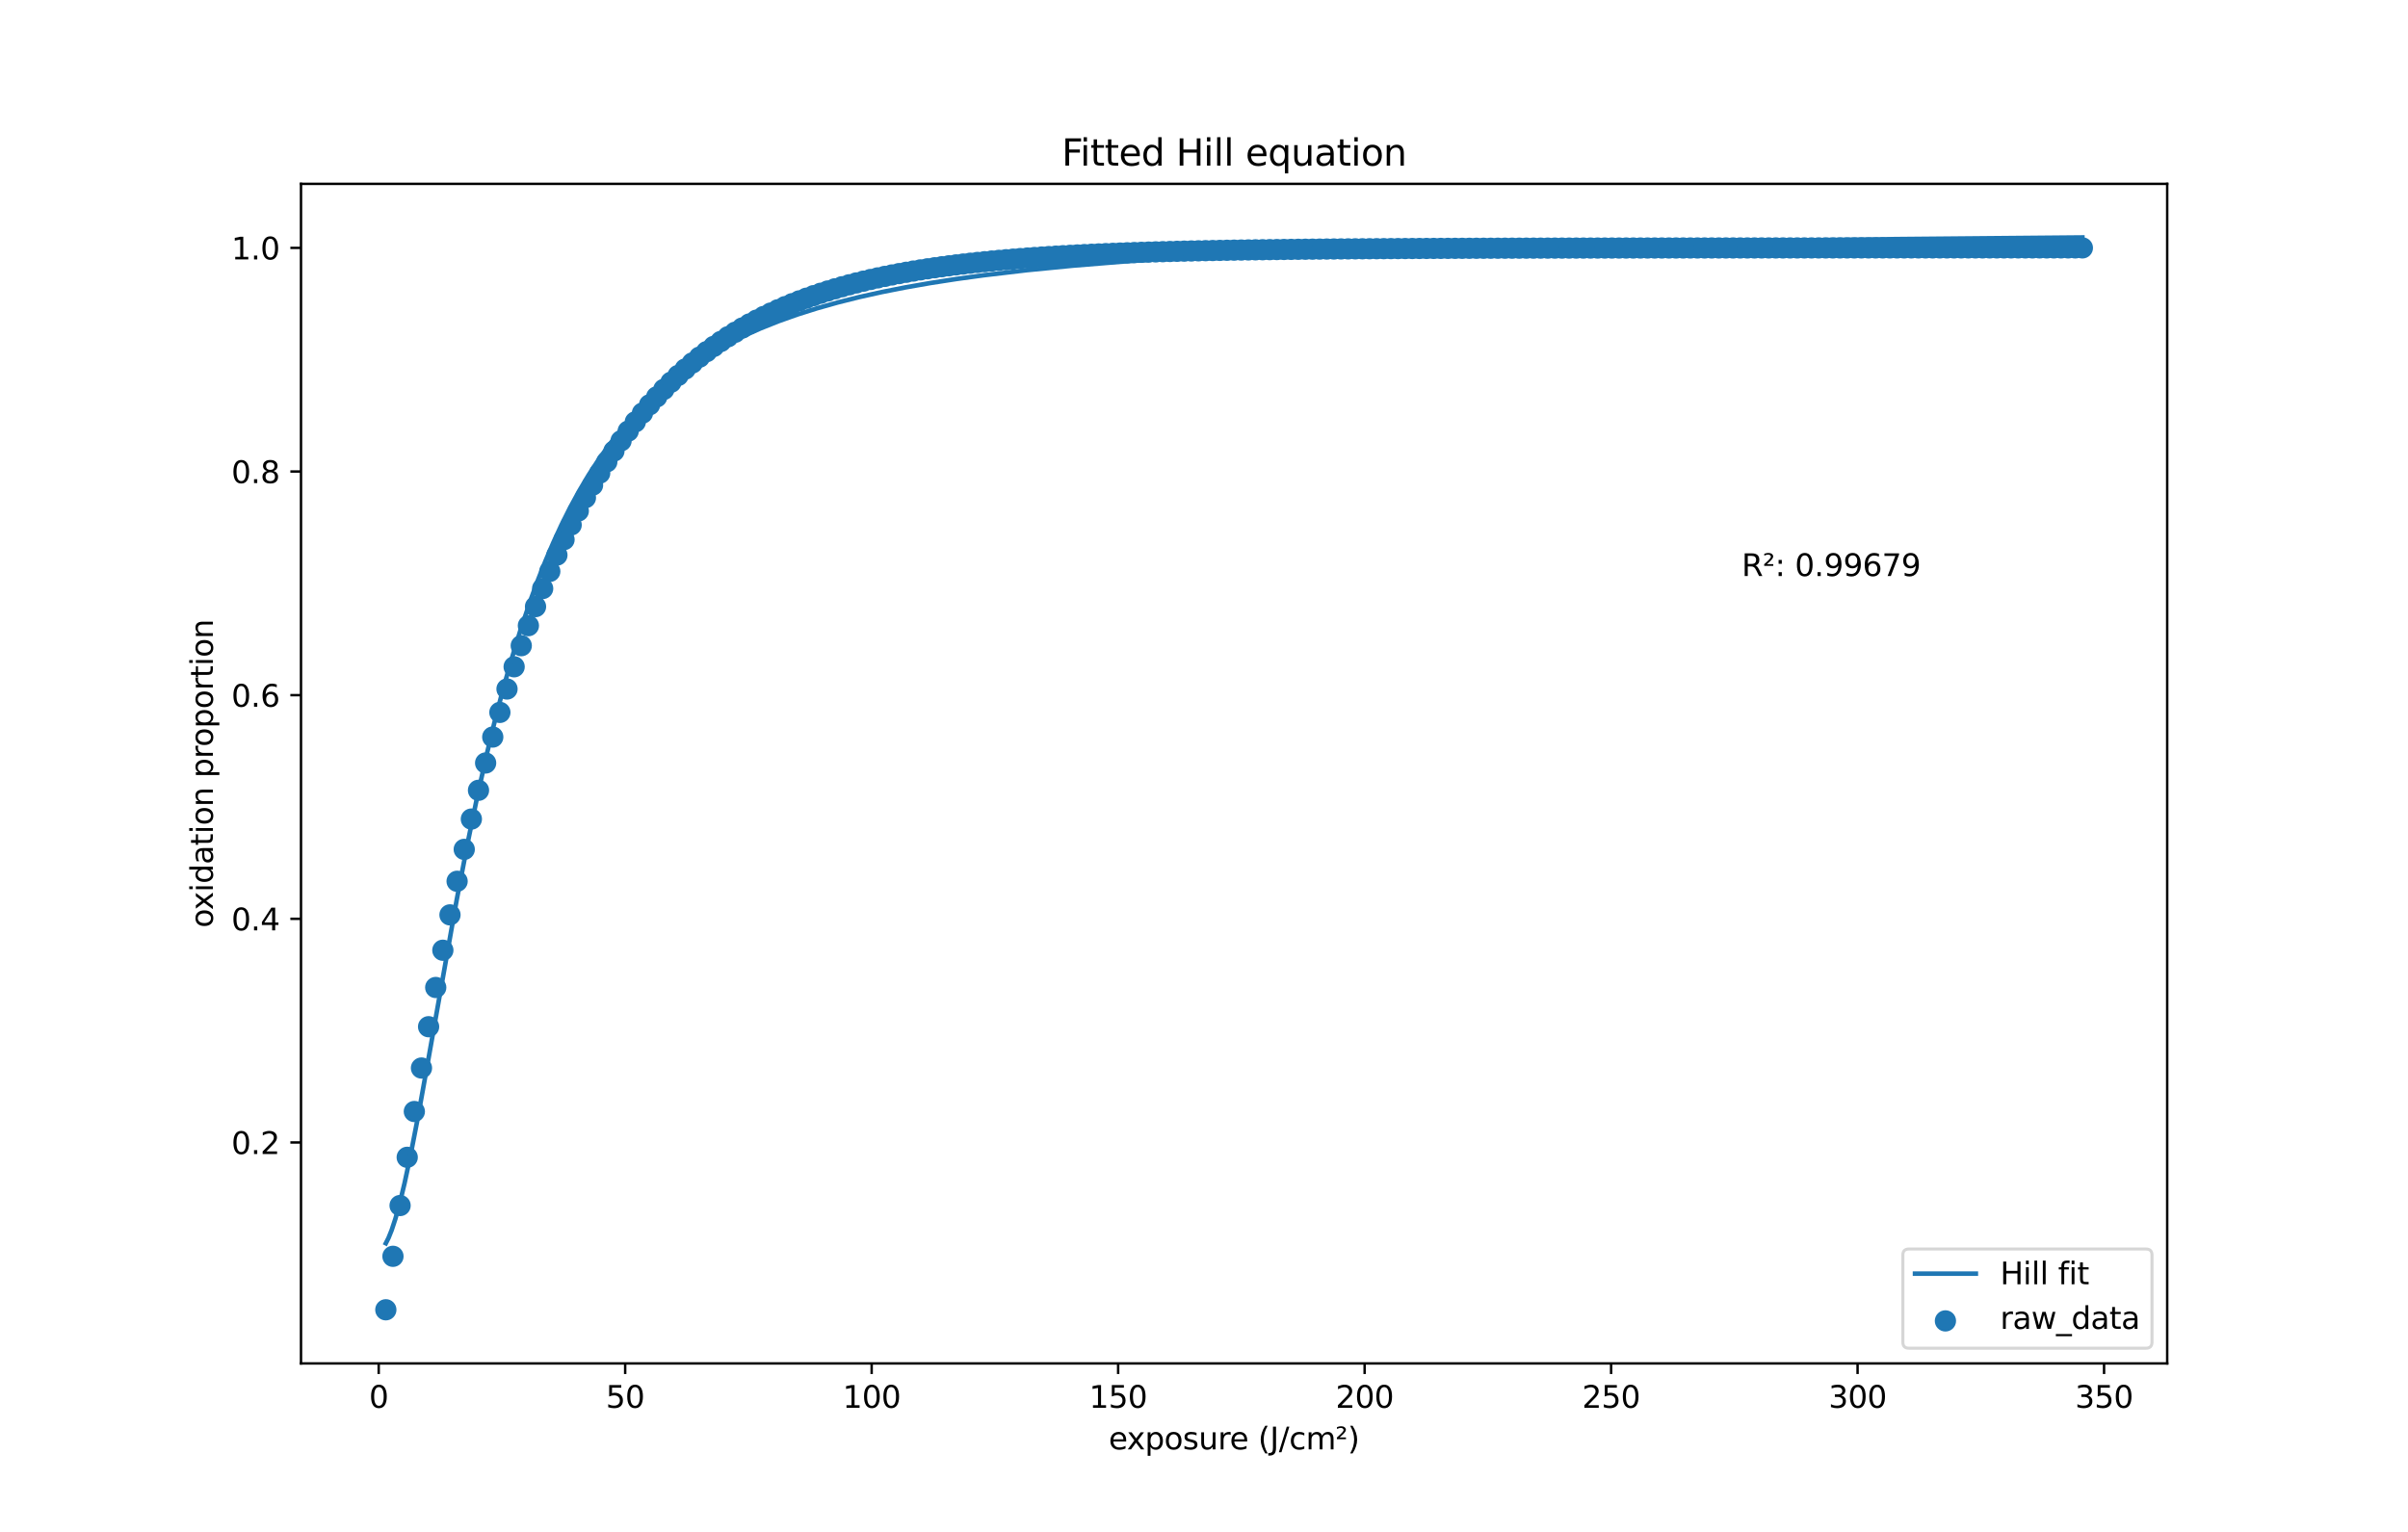 <?xml version="1.0" encoding="utf-8" standalone="no"?>
<!DOCTYPE svg PUBLIC "-//W3C//DTD SVG 1.1//EN"
  "http://www.w3.org/Graphics/SVG/1.1/DTD/svg11.dtd">
<svg xmlns:xlink="http://www.w3.org/1999/xlink" width="792pt" height="504pt" viewBox="0 0 792 504" xmlns="http://www.w3.org/2000/svg" version="1.1">
 <defs>
  <style type="text/css">*{stroke-linejoin: round; stroke-linecap: butt}</style>
 </defs>
 <g id="figure_1">
  <g id="patch_1">
   <path d="M 0 504 
L 792 504 
L 792 0 
L 0 0 
z
" style="fill: #ffffff"/>
  </g>
  <g id="axes_1">
   <g id="patch_2">
    <path d="M 99 448.56 
L 712.8 448.56 
L 712.8 60.48 
L 99 60.48 
z
" style="fill: #ffffff"/>
   </g>
   <g id="PathCollection_1">
    <defs>
     <path id="m0db90a6c55" d="M 0 3 
C 0.796 3 1.559 2.684 2.121 2.121 
C 2.684 1.559 3 0.796 3 0 
C 3 -0.796 2.684 -1.559 2.121 -2.121 
C 1.559 -2.684 0.796 -3 0 -3 
C -0.796 -3 -1.559 -2.684 -2.121 -2.121 
C -2.684 -1.559 -3 -0.796 -3 0 
C -3 0.796 -2.684 1.559 -2.121 2.121 
C -1.559 2.684 -0.796 3 0 3 
z
" style="stroke: #1f77b4"/>
    </defs>
    <g clip-path="url(#p740fe66903)">
     <use xlink:href="#m0db90a6c55" x="126.9" y="430.92" style="fill: #1f77b4; stroke: #1f77b4"/>
     <use xlink:href="#m0db90a6c55" x="129.245" y="413.328" style="fill: #1f77b4; stroke: #1f77b4"/>
     <use xlink:href="#m0db90a6c55" x="131.589" y="396.621" style="fill: #1f77b4; stroke: #1f77b4"/>
     <use xlink:href="#m0db90a6c55" x="133.934" y="380.755" style="fill: #1f77b4; stroke: #1f77b4"/>
     <use xlink:href="#m0db90a6c55" x="136.278" y="365.688" style="fill: #1f77b4; stroke: #1f77b4"/>
     <use xlink:href="#m0db90a6c55" x="138.623" y="351.379" style="fill: #1f77b4; stroke: #1f77b4"/>
     <use xlink:href="#m0db90a6c55" x="140.967" y="337.79" style="fill: #1f77b4; stroke: #1f77b4"/>
     <use xlink:href="#m0db90a6c55" x="143.312" y="324.885" style="fill: #1f77b4; stroke: #1f77b4"/>
     <use xlink:href="#m0db90a6c55" x="145.656" y="312.63" style="fill: #1f77b4; stroke: #1f77b4"/>
     <use xlink:href="#m0db90a6c55" x="148.001" y="300.992" style="fill: #1f77b4; stroke: #1f77b4"/>
     <use xlink:href="#m0db90a6c55" x="150.345" y="289.94" style="fill: #1f77b4; stroke: #1f77b4"/>
     <use xlink:href="#m0db90a6c55" x="152.69" y="279.444" style="fill: #1f77b4; stroke: #1f77b4"/>
     <use xlink:href="#m0db90a6c55" x="155.034" y="269.477" style="fill: #1f77b4; stroke: #1f77b4"/>
     <use xlink:href="#m0db90a6c55" x="157.379" y="260.012" style="fill: #1f77b4; stroke: #1f77b4"/>
     <use xlink:href="#m0db90a6c55" x="159.724" y="251.023" style="fill: #1f77b4; stroke: #1f77b4"/>
     <use xlink:href="#m0db90a6c55" x="162.068" y="242.487" style="fill: #1f77b4; stroke: #1f77b4"/>
     <use xlink:href="#m0db90a6c55" x="164.413" y="234.381" style="fill: #1f77b4; stroke: #1f77b4"/>
     <use xlink:href="#m0db90a6c55" x="166.757" y="226.683" style="fill: #1f77b4; stroke: #1f77b4"/>
     <use xlink:href="#m0db90a6c55" x="169.102" y="219.373" style="fill: #1f77b4; stroke: #1f77b4"/>
     <use xlink:href="#m0db90a6c55" x="171.446" y="212.431" style="fill: #1f77b4; stroke: #1f77b4"/>
     <use xlink:href="#m0db90a6c55" x="173.791" y="205.839" style="fill: #1f77b4; stroke: #1f77b4"/>
     <use xlink:href="#m0db90a6c55" x="176.135" y="199.578" style="fill: #1f77b4; stroke: #1f77b4"/>
     <use xlink:href="#m0db90a6c55" x="178.48" y="193.633" style="fill: #1f77b4; stroke: #1f77b4"/>
     <use xlink:href="#m0db90a6c55" x="180.824" y="187.988" style="fill: #1f77b4; stroke: #1f77b4"/>
     <use xlink:href="#m0db90a6c55" x="183.169" y="182.626" style="fill: #1f77b4; stroke: #1f77b4"/>
     <use xlink:href="#m0db90a6c55" x="185.513" y="177.535" style="fill: #1f77b4; stroke: #1f77b4"/>
     <use xlink:href="#m0db90a6c55" x="187.858" y="172.7" style="fill: #1f77b4; stroke: #1f77b4"/>
     <use xlink:href="#m0db90a6c55" x="190.203" y="168.109" style="fill: #1f77b4; stroke: #1f77b4"/>
     <use xlink:href="#m0db90a6c55" x="192.547" y="163.749" style="fill: #1f77b4; stroke: #1f77b4"/>
     <use xlink:href="#m0db90a6c55" x="194.892" y="159.609" style="fill: #1f77b4; stroke: #1f77b4"/>
     <use xlink:href="#m0db90a6c55" x="197.236" y="155.677" style="fill: #1f77b4; stroke: #1f77b4"/>
     <use xlink:href="#m0db90a6c55" x="199.581" y="151.943" style="fill: #1f77b4; stroke: #1f77b4"/>
     <use xlink:href="#m0db90a6c55" x="201.925" y="148.397" style="fill: #1f77b4; stroke: #1f77b4"/>
     <use xlink:href="#m0db90a6c55" x="204.27" y="145.03" style="fill: #1f77b4; stroke: #1f77b4"/>
     <use xlink:href="#m0db90a6c55" x="206.614" y="141.833" style="fill: #1f77b4; stroke: #1f77b4"/>
     <use xlink:href="#m0db90a6c55" x="208.959" y="138.796" style="fill: #1f77b4; stroke: #1f77b4"/>
     <use xlink:href="#m0db90a6c55" x="211.303" y="135.913" style="fill: #1f77b4; stroke: #1f77b4"/>
     <use xlink:href="#m0db90a6c55" x="213.648" y="133.175" style="fill: #1f77b4; stroke: #1f77b4"/>
     <use xlink:href="#m0db90a6c55" x="215.992" y="130.575" style="fill: #1f77b4; stroke: #1f77b4"/>
     <use xlink:href="#m0db90a6c55" x="218.337" y="128.105" style="fill: #1f77b4; stroke: #1f77b4"/>
     <use xlink:href="#m0db90a6c55" x="220.682" y="125.76" style="fill: #1f77b4; stroke: #1f77b4"/>
     <use xlink:href="#m0db90a6c55" x="223.026" y="123.534" style="fill: #1f77b4; stroke: #1f77b4"/>
     <use xlink:href="#m0db90a6c55" x="225.371" y="121.419" style="fill: #1f77b4; stroke: #1f77b4"/>
     <use xlink:href="#m0db90a6c55" x="227.715" y="119.411" style="fill: #1f77b4; stroke: #1f77b4"/>
     <use xlink:href="#m0db90a6c55" x="230.06" y="117.504" style="fill: #1f77b4; stroke: #1f77b4"/>
     <use xlink:href="#m0db90a6c55" x="232.404" y="115.693" style="fill: #1f77b4; stroke: #1f77b4"/>
     <use xlink:href="#m0db90a6c55" x="234.749" y="113.974" style="fill: #1f77b4; stroke: #1f77b4"/>
     <use xlink:href="#m0db90a6c55" x="237.093" y="112.341" style="fill: #1f77b4; stroke: #1f77b4"/>
     <use xlink:href="#m0db90a6c55" x="239.438" y="110.79" style="fill: #1f77b4; stroke: #1f77b4"/>
     <use xlink:href="#m0db90a6c55" x="241.782" y="109.317" style="fill: #1f77b4; stroke: #1f77b4"/>
     <use xlink:href="#m0db90a6c55" x="244.127" y="107.919" style="fill: #1f77b4; stroke: #1f77b4"/>
     <use xlink:href="#m0db90a6c55" x="246.471" y="106.591" style="fill: #1f77b4; stroke: #1f77b4"/>
     <use xlink:href="#m0db90a6c55" x="248.816" y="105.33" style="fill: #1f77b4; stroke: #1f77b4"/>
     <use xlink:href="#m0db90a6c55" x="251.161" y="104.132" style="fill: #1f77b4; stroke: #1f77b4"/>
     <use xlink:href="#m0db90a6c55" x="253.505" y="102.995" style="fill: #1f77b4; stroke: #1f77b4"/>
     <use xlink:href="#m0db90a6c55" x="255.85" y="101.915" style="fill: #1f77b4; stroke: #1f77b4"/>
     <use xlink:href="#m0db90a6c55" x="258.194" y="100.889" style="fill: #1f77b4; stroke: #1f77b4"/>
     <use xlink:href="#m0db90a6c55" x="260.539" y="99.915" style="fill: #1f77b4; stroke: #1f77b4"/>
     <use xlink:href="#m0db90a6c55" x="262.883" y="98.991" style="fill: #1f77b4; stroke: #1f77b4"/>
     <use xlink:href="#m0db90a6c55" x="265.228" y="98.112" style="fill: #1f77b4; stroke: #1f77b4"/>
     <use xlink:href="#m0db90a6c55" x="267.572" y="97.278" style="fill: #1f77b4; stroke: #1f77b4"/>
     <use xlink:href="#m0db90a6c55" x="269.917" y="96.486" style="fill: #1f77b4; stroke: #1f77b4"/>
     <use xlink:href="#m0db90a6c55" x="272.261" y="95.734" style="fill: #1f77b4; stroke: #1f77b4"/>
     <use xlink:href="#m0db90a6c55" x="274.606" y="95.02" style="fill: #1f77b4; stroke: #1f77b4"/>
     <use xlink:href="#m0db90a6c55" x="276.95" y="94.342" style="fill: #1f77b4; stroke: #1f77b4"/>
     <use xlink:href="#m0db90a6c55" x="279.295" y="93.698" style="fill: #1f77b4; stroke: #1f77b4"/>
     <use xlink:href="#m0db90a6c55" x="281.639" y="93.086" style="fill: #1f77b4; stroke: #1f77b4"/>
     <use xlink:href="#m0db90a6c55" x="283.984" y="92.505" style="fill: #1f77b4; stroke: #1f77b4"/>
     <use xlink:href="#m0db90a6c55" x="286.329" y="91.954" style="fill: #1f77b4; stroke: #1f77b4"/>
     <use xlink:href="#m0db90a6c55" x="288.673" y="91.43" style="fill: #1f77b4; stroke: #1f77b4"/>
     <use xlink:href="#m0db90a6c55" x="291.018" y="90.933" style="fill: #1f77b4; stroke: #1f77b4"/>
     <use xlink:href="#m0db90a6c55" x="293.362" y="90.46" style="fill: #1f77b4; stroke: #1f77b4"/>
     <use xlink:href="#m0db90a6c55" x="295.707" y="90.012" style="fill: #1f77b4; stroke: #1f77b4"/>
     <use xlink:href="#m0db90a6c55" x="298.051" y="89.586" style="fill: #1f77b4; stroke: #1f77b4"/>
     <use xlink:href="#m0db90a6c55" x="300.396" y="89.181" style="fill: #1f77b4; stroke: #1f77b4"/>
     <use xlink:href="#m0db90a6c55" x="302.74" y="88.797" style="fill: #1f77b4; stroke: #1f77b4"/>
     <use xlink:href="#m0db90a6c55" x="305.085" y="88.432" style="fill: #1f77b4; stroke: #1f77b4"/>
     <use xlink:href="#m0db90a6c55" x="307.429" y="88.086" style="fill: #1f77b4; stroke: #1f77b4"/>
     <use xlink:href="#m0db90a6c55" x="309.774" y="87.757" style="fill: #1f77b4; stroke: #1f77b4"/>
     <use xlink:href="#m0db90a6c55" x="312.118" y="87.445" style="fill: #1f77b4; stroke: #1f77b4"/>
     <use xlink:href="#m0db90a6c55" x="314.463" y="87.148" style="fill: #1f77b4; stroke: #1f77b4"/>
     <use xlink:href="#m0db90a6c55" x="316.808" y="86.866" style="fill: #1f77b4; stroke: #1f77b4"/>
     <use xlink:href="#m0db90a6c55" x="319.152" y="86.599" style="fill: #1f77b4; stroke: #1f77b4"/>
     <use xlink:href="#m0db90a6c55" x="321.497" y="86.345" style="fill: #1f77b4; stroke: #1f77b4"/>
     <use xlink:href="#m0db90a6c55" x="323.841" y="86.103" style="fill: #1f77b4; stroke: #1f77b4"/>
     <use xlink:href="#m0db90a6c55" x="326.186" y="85.874" style="fill: #1f77b4; stroke: #1f77b4"/>
     <use xlink:href="#m0db90a6c55" x="328.53" y="85.657" style="fill: #1f77b4; stroke: #1f77b4"/>
     <use xlink:href="#m0db90a6c55" x="330.875" y="85.45" style="fill: #1f77b4; stroke: #1f77b4"/>
     <use xlink:href="#m0db90a6c55" x="333.219" y="85.254" style="fill: #1f77b4; stroke: #1f77b4"/>
     <use xlink:href="#m0db90a6c55" x="335.564" y="85.068" style="fill: #1f77b4; stroke: #1f77b4"/>
     <use xlink:href="#m0db90a6c55" x="337.908" y="84.891" style="fill: #1f77b4; stroke: #1f77b4"/>
     <use xlink:href="#m0db90a6c55" x="340.253" y="84.723" style="fill: #1f77b4; stroke: #1f77b4"/>
     <use xlink:href="#m0db90a6c55" x="342.597" y="84.563" style="fill: #1f77b4; stroke: #1f77b4"/>
     <use xlink:href="#m0db90a6c55" x="344.942" y="84.412" style="fill: #1f77b4; stroke: #1f77b4"/>
     <use xlink:href="#m0db90a6c55" x="347.287" y="84.268" style="fill: #1f77b4; stroke: #1f77b4"/>
     <use xlink:href="#m0db90a6c55" x="349.631" y="84.131" style="fill: #1f77b4; stroke: #1f77b4"/>
     <use xlink:href="#m0db90a6c55" x="351.976" y="84.001" style="fill: #1f77b4; stroke: #1f77b4"/>
     <use xlink:href="#m0db90a6c55" x="354.32" y="83.878" style="fill: #1f77b4; stroke: #1f77b4"/>
     <use xlink:href="#m0db90a6c55" x="356.665" y="83.761" style="fill: #1f77b4; stroke: #1f77b4"/>
     <use xlink:href="#m0db90a6c55" x="359.009" y="83.65" style="fill: #1f77b4; stroke: #1f77b4"/>
     <use xlink:href="#m0db90a6c55" x="361.354" y="83.545" style="fill: #1f77b4; stroke: #1f77b4"/>
     <use xlink:href="#m0db90a6c55" x="363.698" y="83.444" style="fill: #1f77b4; stroke: #1f77b4"/>
     <use xlink:href="#m0db90a6c55" x="366.043" y="83.349" style="fill: #1f77b4; stroke: #1f77b4"/>
     <use xlink:href="#m0db90a6c55" x="368.387" y="83.259" style="fill: #1f77b4; stroke: #1f77b4"/>
     <use xlink:href="#m0db90a6c55" x="370.732" y="83.173" style="fill: #1f77b4; stroke: #1f77b4"/>
     <use xlink:href="#m0db90a6c55" x="373.076" y="83.091" style="fill: #1f77b4; stroke: #1f77b4"/>
     <use xlink:href="#m0db90a6c55" x="375.421" y="83.014" style="fill: #1f77b4; stroke: #1f77b4"/>
     <use xlink:href="#m0db90a6c55" x="377.766" y="82.941" style="fill: #1f77b4; stroke: #1f77b4"/>
     <use xlink:href="#m0db90a6c55" x="380.11" y="82.871" style="fill: #1f77b4; stroke: #1f77b4"/>
     <use xlink:href="#m0db90a6c55" x="382.455" y="82.805" style="fill: #1f77b4; stroke: #1f77b4"/>
     <use xlink:href="#m0db90a6c55" x="384.799" y="82.742" style="fill: #1f77b4; stroke: #1f77b4"/>
     <use xlink:href="#m0db90a6c55" x="387.144" y="82.682" style="fill: #1f77b4; stroke: #1f77b4"/>
     <use xlink:href="#m0db90a6c55" x="389.488" y="82.625" style="fill: #1f77b4; stroke: #1f77b4"/>
     <use xlink:href="#m0db90a6c55" x="391.833" y="82.571" style="fill: #1f77b4; stroke: #1f77b4"/>
     <use xlink:href="#m0db90a6c55" x="394.177" y="82.52" style="fill: #1f77b4; stroke: #1f77b4"/>
     <use xlink:href="#m0db90a6c55" x="396.522" y="82.471" style="fill: #1f77b4; stroke: #1f77b4"/>
     <use xlink:href="#m0db90a6c55" x="398.866" y="82.425" style="fill: #1f77b4; stroke: #1f77b4"/>
     <use xlink:href="#m0db90a6c55" x="401.211" y="82.381" style="fill: #1f77b4; stroke: #1f77b4"/>
     <use xlink:href="#m0db90a6c55" x="403.555" y="82.34" style="fill: #1f77b4; stroke: #1f77b4"/>
     <use xlink:href="#m0db90a6c55" x="405.9" y="82.3" style="fill: #1f77b4; stroke: #1f77b4"/>
     <use xlink:href="#m0db90a6c55" x="408.245" y="82.263" style="fill: #1f77b4; stroke: #1f77b4"/>
     <use xlink:href="#m0db90a6c55" x="410.589" y="82.227" style="fill: #1f77b4; stroke: #1f77b4"/>
     <use xlink:href="#m0db90a6c55" x="412.934" y="82.193" style="fill: #1f77b4; stroke: #1f77b4"/>
     <use xlink:href="#m0db90a6c55" x="415.278" y="82.161" style="fill: #1f77b4; stroke: #1f77b4"/>
     <use xlink:href="#m0db90a6c55" x="417.623" y="82.13" style="fill: #1f77b4; stroke: #1f77b4"/>
     <use xlink:href="#m0db90a6c55" x="419.967" y="82.101" style="fill: #1f77b4; stroke: #1f77b4"/>
     <use xlink:href="#m0db90a6c55" x="422.312" y="82.074" style="fill: #1f77b4; stroke: #1f77b4"/>
     <use xlink:href="#m0db90a6c55" x="424.656" y="82.048" style="fill: #1f77b4; stroke: #1f77b4"/>
     <use xlink:href="#m0db90a6c55" x="427.001" y="82.023" style="fill: #1f77b4; stroke: #1f77b4"/>
     <use xlink:href="#m0db90a6c55" x="429.345" y="81.999" style="fill: #1f77b4; stroke: #1f77b4"/>
     <use xlink:href="#m0db90a6c55" x="431.69" y="81.977" style="fill: #1f77b4; stroke: #1f77b4"/>
     <use xlink:href="#m0db90a6c55" x="434.034" y="81.956" style="fill: #1f77b4; stroke: #1f77b4"/>
     <use xlink:href="#m0db90a6c55" x="436.379" y="81.935" style="fill: #1f77b4; stroke: #1f77b4"/>
     <use xlink:href="#m0db90a6c55" x="438.724" y="81.916" style="fill: #1f77b4; stroke: #1f77b4"/>
     <use xlink:href="#m0db90a6c55" x="441.068" y="81.898" style="fill: #1f77b4; stroke: #1f77b4"/>
     <use xlink:href="#m0db90a6c55" x="443.413" y="81.881" style="fill: #1f77b4; stroke: #1f77b4"/>
     <use xlink:href="#m0db90a6c55" x="445.757" y="81.864" style="fill: #1f77b4; stroke: #1f77b4"/>
     <use xlink:href="#m0db90a6c55" x="448.102" y="81.849" style="fill: #1f77b4; stroke: #1f77b4"/>
     <use xlink:href="#m0db90a6c55" x="450.446" y="81.834" style="fill: #1f77b4; stroke: #1f77b4"/>
     <use xlink:href="#m0db90a6c55" x="452.791" y="81.82" style="fill: #1f77b4; stroke: #1f77b4"/>
     <use xlink:href="#m0db90a6c55" x="455.135" y="81.806" style="fill: #1f77b4; stroke: #1f77b4"/>
     <use xlink:href="#m0db90a6c55" x="457.48" y="81.794" style="fill: #1f77b4; stroke: #1f77b4"/>
     <use xlink:href="#m0db90a6c55" x="459.824" y="81.782" style="fill: #1f77b4; stroke: #1f77b4"/>
     <use xlink:href="#m0db90a6c55" x="462.169" y="81.77" style="fill: #1f77b4; stroke: #1f77b4"/>
     <use xlink:href="#m0db90a6c55" x="464.513" y="81.759" style="fill: #1f77b4; stroke: #1f77b4"/>
     <use xlink:href="#m0db90a6c55" x="466.858" y="81.749" style="fill: #1f77b4; stroke: #1f77b4"/>
     <use xlink:href="#m0db90a6c55" x="469.203" y="81.739" style="fill: #1f77b4; stroke: #1f77b4"/>
     <use xlink:href="#m0db90a6c55" x="471.547" y="81.73" style="fill: #1f77b4; stroke: #1f77b4"/>
     <use xlink:href="#m0db90a6c55" x="473.892" y="81.721" style="fill: #1f77b4; stroke: #1f77b4"/>
     <use xlink:href="#m0db90a6c55" x="476.236" y="81.713" style="fill: #1f77b4; stroke: #1f77b4"/>
     <use xlink:href="#m0db90a6c55" x="478.581" y="81.705" style="fill: #1f77b4; stroke: #1f77b4"/>
     <use xlink:href="#m0db90a6c55" x="480.925" y="81.697" style="fill: #1f77b4; stroke: #1f77b4"/>
     <use xlink:href="#m0db90a6c55" x="483.27" y="81.69" style="fill: #1f77b4; stroke: #1f77b4"/>
     <use xlink:href="#m0db90a6c55" x="485.614" y="81.683" style="fill: #1f77b4; stroke: #1f77b4"/>
     <use xlink:href="#m0db90a6c55" x="487.959" y="81.677" style="fill: #1f77b4; stroke: #1f77b4"/>
     <use xlink:href="#m0db90a6c55" x="490.303" y="81.671" style="fill: #1f77b4; stroke: #1f77b4"/>
     <use xlink:href="#m0db90a6c55" x="492.648" y="81.665" style="fill: #1f77b4; stroke: #1f77b4"/>
     <use xlink:href="#m0db90a6c55" x="494.992" y="81.659" style="fill: #1f77b4; stroke: #1f77b4"/>
     <use xlink:href="#m0db90a6c55" x="497.337" y="81.654" style="fill: #1f77b4; stroke: #1f77b4"/>
     <use xlink:href="#m0db90a6c55" x="499.682" y="81.649" style="fill: #1f77b4; stroke: #1f77b4"/>
     <use xlink:href="#m0db90a6c55" x="502.026" y="81.644" style="fill: #1f77b4; stroke: #1f77b4"/>
     <use xlink:href="#m0db90a6c55" x="504.371" y="81.64" style="fill: #1f77b4; stroke: #1f77b4"/>
     <use xlink:href="#m0db90a6c55" x="506.715" y="81.635" style="fill: #1f77b4; stroke: #1f77b4"/>
     <use xlink:href="#m0db90a6c55" x="509.06" y="81.631" style="fill: #1f77b4; stroke: #1f77b4"/>
     <use xlink:href="#m0db90a6c55" x="511.404" y="81.627" style="fill: #1f77b4; stroke: #1f77b4"/>
     <use xlink:href="#m0db90a6c55" x="513.749" y="81.624" style="fill: #1f77b4; stroke: #1f77b4"/>
     <use xlink:href="#m0db90a6c55" x="516.093" y="81.62" style="fill: #1f77b4; stroke: #1f77b4"/>
     <use xlink:href="#m0db90a6c55" x="518.438" y="81.617" style="fill: #1f77b4; stroke: #1f77b4"/>
     <use xlink:href="#m0db90a6c55" x="520.782" y="81.614" style="fill: #1f77b4; stroke: #1f77b4"/>
     <use xlink:href="#m0db90a6c55" x="523.127" y="81.611" style="fill: #1f77b4; stroke: #1f77b4"/>
     <use xlink:href="#m0db90a6c55" x="525.471" y="81.608" style="fill: #1f77b4; stroke: #1f77b4"/>
     <use xlink:href="#m0db90a6c55" x="527.816" y="81.605" style="fill: #1f77b4; stroke: #1f77b4"/>
     <use xlink:href="#m0db90a6c55" x="530.161" y="81.603" style="fill: #1f77b4; stroke: #1f77b4"/>
     <use xlink:href="#m0db90a6c55" x="532.505" y="81.6" style="fill: #1f77b4; stroke: #1f77b4"/>
     <use xlink:href="#m0db90a6c55" x="534.85" y="81.598" style="fill: #1f77b4; stroke: #1f77b4"/>
     <use xlink:href="#m0db90a6c55" x="537.194" y="81.596" style="fill: #1f77b4; stroke: #1f77b4"/>
     <use xlink:href="#m0db90a6c55" x="539.539" y="81.594" style="fill: #1f77b4; stroke: #1f77b4"/>
     <use xlink:href="#m0db90a6c55" x="541.883" y="81.592" style="fill: #1f77b4; stroke: #1f77b4"/>
     <use xlink:href="#m0db90a6c55" x="544.228" y="81.59" style="fill: #1f77b4; stroke: #1f77b4"/>
     <use xlink:href="#m0db90a6c55" x="546.572" y="81.588" style="fill: #1f77b4; stroke: #1f77b4"/>
     <use xlink:href="#m0db90a6c55" x="548.917" y="81.586" style="fill: #1f77b4; stroke: #1f77b4"/>
     <use xlink:href="#m0db90a6c55" x="551.261" y="81.585" style="fill: #1f77b4; stroke: #1f77b4"/>
     <use xlink:href="#m0db90a6c55" x="553.606" y="81.583" style="fill: #1f77b4; stroke: #1f77b4"/>
     <use xlink:href="#m0db90a6c55" x="555.95" y="81.582" style="fill: #1f77b4; stroke: #1f77b4"/>
     <use xlink:href="#m0db90a6c55" x="558.295" y="81.58" style="fill: #1f77b4; stroke: #1f77b4"/>
     <use xlink:href="#m0db90a6c55" x="560.639" y="81.579" style="fill: #1f77b4; stroke: #1f77b4"/>
     <use xlink:href="#m0db90a6c55" x="562.984" y="81.578" style="fill: #1f77b4; stroke: #1f77b4"/>
     <use xlink:href="#m0db90a6c55" x="565.329" y="81.577" style="fill: #1f77b4; stroke: #1f77b4"/>
     <use xlink:href="#m0db90a6c55" x="567.673" y="81.576" style="fill: #1f77b4; stroke: #1f77b4"/>
     <use xlink:href="#m0db90a6c55" x="570.018" y="81.575" style="fill: #1f77b4; stroke: #1f77b4"/>
     <use xlink:href="#m0db90a6c55" x="572.362" y="81.574" style="fill: #1f77b4; stroke: #1f77b4"/>
     <use xlink:href="#m0db90a6c55" x="574.707" y="81.573" style="fill: #1f77b4; stroke: #1f77b4"/>
     <use xlink:href="#m0db90a6c55" x="577.051" y="81.572" style="fill: #1f77b4; stroke: #1f77b4"/>
     <use xlink:href="#m0db90a6c55" x="579.396" y="81.571" style="fill: #1f77b4; stroke: #1f77b4"/>
     <use xlink:href="#m0db90a6c55" x="581.74" y="81.57" style="fill: #1f77b4; stroke: #1f77b4"/>
     <use xlink:href="#m0db90a6c55" x="584.085" y="81.569" style="fill: #1f77b4; stroke: #1f77b4"/>
     <use xlink:href="#m0db90a6c55" x="586.429" y="81.568" style="fill: #1f77b4; stroke: #1f77b4"/>
     <use xlink:href="#m0db90a6c55" x="588.774" y="81.568" style="fill: #1f77b4; stroke: #1f77b4"/>
     <use xlink:href="#m0db90a6c55" x="591.118" y="81.567" style="fill: #1f77b4; stroke: #1f77b4"/>
     <use xlink:href="#m0db90a6c55" x="593.463" y="81.566" style="fill: #1f77b4; stroke: #1f77b4"/>
     <use xlink:href="#m0db90a6c55" x="595.808" y="81.566" style="fill: #1f77b4; stroke: #1f77b4"/>
     <use xlink:href="#m0db90a6c55" x="598.152" y="81.565" style="fill: #1f77b4; stroke: #1f77b4"/>
     <use xlink:href="#m0db90a6c55" x="600.497" y="81.565" style="fill: #1f77b4; stroke: #1f77b4"/>
     <use xlink:href="#m0db90a6c55" x="602.841" y="81.564" style="fill: #1f77b4; stroke: #1f77b4"/>
     <use xlink:href="#m0db90a6c55" x="605.186" y="81.564" style="fill: #1f77b4; stroke: #1f77b4"/>
     <use xlink:href="#m0db90a6c55" x="607.53" y="81.563" style="fill: #1f77b4; stroke: #1f77b4"/>
     <use xlink:href="#m0db90a6c55" x="609.875" y="81.563" style="fill: #1f77b4; stroke: #1f77b4"/>
     <use xlink:href="#m0db90a6c55" x="612.219" y="81.562" style="fill: #1f77b4; stroke: #1f77b4"/>
     <use xlink:href="#m0db90a6c55" x="614.564" y="81.562" style="fill: #1f77b4; stroke: #1f77b4"/>
     <use xlink:href="#m0db90a6c55" x="616.908" y="81.562" style="fill: #1f77b4; stroke: #1f77b4"/>
     <use xlink:href="#m0db90a6c55" x="619.253" y="81.561" style="fill: #1f77b4; stroke: #1f77b4"/>
     <use xlink:href="#m0db90a6c55" x="621.597" y="81.561" style="fill: #1f77b4; stroke: #1f77b4"/>
     <use xlink:href="#m0db90a6c55" x="623.942" y="81.561" style="fill: #1f77b4; stroke: #1f77b4"/>
     <use xlink:href="#m0db90a6c55" x="626.287" y="81.56" style="fill: #1f77b4; stroke: #1f77b4"/>
     <use xlink:href="#m0db90a6c55" x="628.631" y="81.56" style="fill: #1f77b4; stroke: #1f77b4"/>
     <use xlink:href="#m0db90a6c55" x="630.976" y="81.56" style="fill: #1f77b4; stroke: #1f77b4"/>
     <use xlink:href="#m0db90a6c55" x="633.32" y="81.559" style="fill: #1f77b4; stroke: #1f77b4"/>
     <use xlink:href="#m0db90a6c55" x="635.665" y="81.559" style="fill: #1f77b4; stroke: #1f77b4"/>
     <use xlink:href="#m0db90a6c55" x="638.009" y="81.559" style="fill: #1f77b4; stroke: #1f77b4"/>
     <use xlink:href="#m0db90a6c55" x="640.354" y="81.559" style="fill: #1f77b4; stroke: #1f77b4"/>
     <use xlink:href="#m0db90a6c55" x="642.698" y="81.559" style="fill: #1f77b4; stroke: #1f77b4"/>
     <use xlink:href="#m0db90a6c55" x="645.043" y="81.558" style="fill: #1f77b4; stroke: #1f77b4"/>
     <use xlink:href="#m0db90a6c55" x="647.387" y="81.558" style="fill: #1f77b4; stroke: #1f77b4"/>
     <use xlink:href="#m0db90a6c55" x="649.732" y="81.558" style="fill: #1f77b4; stroke: #1f77b4"/>
     <use xlink:href="#m0db90a6c55" x="652.076" y="81.558" style="fill: #1f77b4; stroke: #1f77b4"/>
     <use xlink:href="#m0db90a6c55" x="654.421" y="81.558" style="fill: #1f77b4; stroke: #1f77b4"/>
     <use xlink:href="#m0db90a6c55" x="656.766" y="81.557" style="fill: #1f77b4; stroke: #1f77b4"/>
     <use xlink:href="#m0db90a6c55" x="659.11" y="81.557" style="fill: #1f77b4; stroke: #1f77b4"/>
     <use xlink:href="#m0db90a6c55" x="661.455" y="81.557" style="fill: #1f77b4; stroke: #1f77b4"/>
     <use xlink:href="#m0db90a6c55" x="663.799" y="81.557" style="fill: #1f77b4; stroke: #1f77b4"/>
     <use xlink:href="#m0db90a6c55" x="666.144" y="81.557" style="fill: #1f77b4; stroke: #1f77b4"/>
     <use xlink:href="#m0db90a6c55" x="668.488" y="81.557" style="fill: #1f77b4; stroke: #1f77b4"/>
     <use xlink:href="#m0db90a6c55" x="670.833" y="81.557" style="fill: #1f77b4; stroke: #1f77b4"/>
     <use xlink:href="#m0db90a6c55" x="673.177" y="81.557" style="fill: #1f77b4; stroke: #1f77b4"/>
     <use xlink:href="#m0db90a6c55" x="675.522" y="81.556" style="fill: #1f77b4; stroke: #1f77b4"/>
     <use xlink:href="#m0db90a6c55" x="677.866" y="81.556" style="fill: #1f77b4; stroke: #1f77b4"/>
     <use xlink:href="#m0db90a6c55" x="680.211" y="81.556" style="fill: #1f77b4; stroke: #1f77b4"/>
     <use xlink:href="#m0db90a6c55" x="682.555" y="81.556" style="fill: #1f77b4; stroke: #1f77b4"/>
     <use xlink:href="#m0db90a6c55" x="684.9" y="81.556" style="fill: #1f77b4; stroke: #1f77b4"/>
    </g>
   </g>
   <g id="matplotlib.axis_1">
    <g id="xtick_1">
     <g id="line2d_1">
      <defs>
       <path id="mb4993512fc" d="M 0 0 
L 0 3.5 
" style="stroke: #000000; stroke-width: 0.8"/>
      </defs>
      <g>
       <use xlink:href="#mb4993512fc" x="124.555" y="448.56" style="stroke: #000000; stroke-width: 0.8"/>
      </g>
     </g>
     <g id="text_1">
      <!-- 0 -->
      <g transform="translate(121.374 463.158)scale(0.1 -0.1)">
       <defs>
        <path id="DejaVuSans-30" d="M 2034 4250 
Q 1547 4250 1301 3770 
Q 1056 3291 1056 2328 
Q 1056 1369 1301 889 
Q 1547 409 2034 409 
Q 2525 409 2770 889 
Q 3016 1369 3016 2328 
Q 3016 3291 2770 3770 
Q 2525 4250 2034 4250 
z
M 2034 4750 
Q 2819 4750 3233 4129 
Q 3647 3509 3647 2328 
Q 3647 1150 3233 529 
Q 2819 -91 2034 -91 
Q 1250 -91 836 529 
Q 422 1150 422 2328 
Q 422 3509 836 4129 
Q 1250 4750 2034 4750 
z
" transform="scale(0.016)"/>
       </defs>
       <use xlink:href="#DejaVuSans-30"/>
      </g>
     </g>
    </g>
    <g id="xtick_2">
     <g id="line2d_2">
      <g>
       <use xlink:href="#mb4993512fc" x="205.624" y="448.56" style="stroke: #000000; stroke-width: 0.8"/>
      </g>
     </g>
     <g id="text_2">
      <!-- 50 -->
      <g transform="translate(199.261 463.158)scale(0.1 -0.1)">
       <defs>
        <path id="DejaVuSans-35" d="M 691 4666 
L 3169 4666 
L 3169 4134 
L 1269 4134 
L 1269 2991 
Q 1406 3038 1543 3061 
Q 1681 3084 1819 3084 
Q 2600 3084 3056 2656 
Q 3513 2228 3513 1497 
Q 3513 744 3044 326 
Q 2575 -91 1722 -91 
Q 1428 -91 1123 -41 
Q 819 9 494 109 
L 494 744 
Q 775 591 1075 516 
Q 1375 441 1709 441 
Q 2250 441 2565 725 
Q 2881 1009 2881 1497 
Q 2881 1984 2565 2268 
Q 2250 2553 1709 2553 
Q 1456 2553 1204 2497 
Q 953 2441 691 2322 
L 691 4666 
z
" transform="scale(0.016)"/>
       </defs>
       <use xlink:href="#DejaVuSans-35"/>
       <use xlink:href="#DejaVuSans-30" x="63.623"/>
      </g>
     </g>
    </g>
    <g id="xtick_3">
     <g id="line2d_3">
      <g>
       <use xlink:href="#mb4993512fc" x="286.692" y="448.56" style="stroke: #000000; stroke-width: 0.8"/>
      </g>
     </g>
     <g id="text_3">
      <!-- 100 -->
      <g transform="translate(277.148 463.158)scale(0.1 -0.1)">
       <defs>
        <path id="DejaVuSans-31" d="M 794 531 
L 1825 531 
L 1825 4091 
L 703 3866 
L 703 4441 
L 1819 4666 
L 2450 4666 
L 2450 531 
L 3481 531 
L 3481 0 
L 794 0 
L 794 531 
z
" transform="scale(0.016)"/>
       </defs>
       <use xlink:href="#DejaVuSans-31"/>
       <use xlink:href="#DejaVuSans-30" x="63.623"/>
       <use xlink:href="#DejaVuSans-30" x="127.246"/>
      </g>
     </g>
    </g>
    <g id="xtick_4">
     <g id="line2d_4">
      <g>
       <use xlink:href="#mb4993512fc" x="367.761" y="448.56" style="stroke: #000000; stroke-width: 0.8"/>
      </g>
     </g>
     <g id="text_4">
      <!-- 150 -->
      <g transform="translate(358.217 463.158)scale(0.1 -0.1)">
       <use xlink:href="#DejaVuSans-31"/>
       <use xlink:href="#DejaVuSans-35" x="63.623"/>
       <use xlink:href="#DejaVuSans-30" x="127.246"/>
      </g>
     </g>
    </g>
    <g id="xtick_5">
     <g id="line2d_5">
      <g>
       <use xlink:href="#mb4993512fc" x="448.829" y="448.56" style="stroke: #000000; stroke-width: 0.8"/>
      </g>
     </g>
     <g id="text_5">
      <!-- 200 -->
      <g transform="translate(439.285 463.158)scale(0.1 -0.1)">
       <defs>
        <path id="DejaVuSans-32" d="M 1228 531 
L 3431 531 
L 3431 0 
L 469 0 
L 469 531 
Q 828 903 1448 1529 
Q 2069 2156 2228 2338 
Q 2531 2678 2651 2914 
Q 2772 3150 2772 3378 
Q 2772 3750 2511 3984 
Q 2250 4219 1831 4219 
Q 1534 4219 1204 4116 
Q 875 4013 500 3803 
L 500 4441 
Q 881 4594 1212 4672 
Q 1544 4750 1819 4750 
Q 2544 4750 2975 4387 
Q 3406 4025 3406 3419 
Q 3406 3131 3298 2873 
Q 3191 2616 2906 2266 
Q 2828 2175 2409 1742 
Q 1991 1309 1228 531 
z
" transform="scale(0.016)"/>
       </defs>
       <use xlink:href="#DejaVuSans-32"/>
       <use xlink:href="#DejaVuSans-30" x="63.623"/>
       <use xlink:href="#DejaVuSans-30" x="127.246"/>
      </g>
     </g>
    </g>
    <g id="xtick_6">
     <g id="line2d_6">
      <g>
       <use xlink:href="#mb4993512fc" x="529.897" y="448.56" style="stroke: #000000; stroke-width: 0.8"/>
      </g>
     </g>
     <g id="text_6">
      <!-- 250 -->
      <g transform="translate(520.354 463.158)scale(0.1 -0.1)">
       <use xlink:href="#DejaVuSans-32"/>
       <use xlink:href="#DejaVuSans-35" x="63.623"/>
       <use xlink:href="#DejaVuSans-30" x="127.246"/>
      </g>
     </g>
    </g>
    <g id="xtick_7">
     <g id="line2d_7">
      <g>
       <use xlink:href="#mb4993512fc" x="610.966" y="448.56" style="stroke: #000000; stroke-width: 0.8"/>
      </g>
     </g>
     <g id="text_7">
      <!-- 300 -->
      <g transform="translate(601.422 463.158)scale(0.1 -0.1)">
       <defs>
        <path id="DejaVuSans-33" d="M 2597 2516 
Q 3050 2419 3304 2112 
Q 3559 1806 3559 1356 
Q 3559 666 3084 287 
Q 2609 -91 1734 -91 
Q 1441 -91 1130 -33 
Q 819 25 488 141 
L 488 750 
Q 750 597 1062 519 
Q 1375 441 1716 441 
Q 2309 441 2620 675 
Q 2931 909 2931 1356 
Q 2931 1769 2642 2001 
Q 2353 2234 1838 2234 
L 1294 2234 
L 1294 2753 
L 1863 2753 
Q 2328 2753 2575 2939 
Q 2822 3125 2822 3475 
Q 2822 3834 2567 4026 
Q 2313 4219 1838 4219 
Q 1578 4219 1281 4162 
Q 984 4106 628 3988 
L 628 4550 
Q 988 4650 1302 4700 
Q 1616 4750 1894 4750 
Q 2613 4750 3031 4423 
Q 3450 4097 3450 3541 
Q 3450 3153 3228 2886 
Q 3006 2619 2597 2516 
z
" transform="scale(0.016)"/>
       </defs>
       <use xlink:href="#DejaVuSans-33"/>
       <use xlink:href="#DejaVuSans-30" x="63.623"/>
       <use xlink:href="#DejaVuSans-30" x="127.246"/>
      </g>
     </g>
    </g>
    <g id="xtick_8">
     <g id="line2d_8">
      <g>
       <use xlink:href="#mb4993512fc" x="692.034" y="448.56" style="stroke: #000000; stroke-width: 0.8"/>
      </g>
     </g>
     <g id="text_8">
      <!-- 350 -->
      <g transform="translate(682.49 463.158)scale(0.1 -0.1)">
       <use xlink:href="#DejaVuSans-33"/>
       <use xlink:href="#DejaVuSans-35" x="63.623"/>
       <use xlink:href="#DejaVuSans-30" x="127.246"/>
      </g>
     </g>
    </g>
    <g id="text_9">
     <!-- exposure (J/cm²) -->
     <g transform="translate(364.651 476.837)scale(0.1 -0.1)">
      <defs>
       <path id="DejaVuSans-65" d="M 3597 1894 
L 3597 1613 
L 953 1613 
Q 991 1019 1311 708 
Q 1631 397 2203 397 
Q 2534 397 2845 478 
Q 3156 559 3463 722 
L 3463 178 
Q 3153 47 2828 -22 
Q 2503 -91 2169 -91 
Q 1331 -91 842 396 
Q 353 884 353 1716 
Q 353 2575 817 3079 
Q 1281 3584 2069 3584 
Q 2775 3584 3186 3129 
Q 3597 2675 3597 1894 
z
M 3022 2063 
Q 3016 2534 2758 2815 
Q 2500 3097 2075 3097 
Q 1594 3097 1305 2825 
Q 1016 2553 972 2059 
L 3022 2063 
z
" transform="scale(0.016)"/>
       <path id="DejaVuSans-78" d="M 3513 3500 
L 2247 1797 
L 3578 0 
L 2900 0 
L 1881 1375 
L 863 0 
L 184 0 
L 1544 1831 
L 300 3500 
L 978 3500 
L 1906 2253 
L 2834 3500 
L 3513 3500 
z
" transform="scale(0.016)"/>
       <path id="DejaVuSans-70" d="M 1159 525 
L 1159 -1331 
L 581 -1331 
L 581 3500 
L 1159 3500 
L 1159 2969 
Q 1341 3281 1617 3432 
Q 1894 3584 2278 3584 
Q 2916 3584 3314 3078 
Q 3713 2572 3713 1747 
Q 3713 922 3314 415 
Q 2916 -91 2278 -91 
Q 1894 -91 1617 61 
Q 1341 213 1159 525 
z
M 3116 1747 
Q 3116 2381 2855 2742 
Q 2594 3103 2138 3103 
Q 1681 3103 1420 2742 
Q 1159 2381 1159 1747 
Q 1159 1113 1420 752 
Q 1681 391 2138 391 
Q 2594 391 2855 752 
Q 3116 1113 3116 1747 
z
" transform="scale(0.016)"/>
       <path id="DejaVuSans-6f" d="M 1959 3097 
Q 1497 3097 1228 2736 
Q 959 2375 959 1747 
Q 959 1119 1226 758 
Q 1494 397 1959 397 
Q 2419 397 2687 759 
Q 2956 1122 2956 1747 
Q 2956 2369 2687 2733 
Q 2419 3097 1959 3097 
z
M 1959 3584 
Q 2709 3584 3137 3096 
Q 3566 2609 3566 1747 
Q 3566 888 3137 398 
Q 2709 -91 1959 -91 
Q 1206 -91 779 398 
Q 353 888 353 1747 
Q 353 2609 779 3096 
Q 1206 3584 1959 3584 
z
" transform="scale(0.016)"/>
       <path id="DejaVuSans-73" d="M 2834 3397 
L 2834 2853 
Q 2591 2978 2328 3040 
Q 2066 3103 1784 3103 
Q 1356 3103 1142 2972 
Q 928 2841 928 2578 
Q 928 2378 1081 2264 
Q 1234 2150 1697 2047 
L 1894 2003 
Q 2506 1872 2764 1633 
Q 3022 1394 3022 966 
Q 3022 478 2636 193 
Q 2250 -91 1575 -91 
Q 1294 -91 989 -36 
Q 684 19 347 128 
L 347 722 
Q 666 556 975 473 
Q 1284 391 1588 391 
Q 1994 391 2212 530 
Q 2431 669 2431 922 
Q 2431 1156 2273 1281 
Q 2116 1406 1581 1522 
L 1381 1569 
Q 847 1681 609 1914 
Q 372 2147 372 2553 
Q 372 3047 722 3315 
Q 1072 3584 1716 3584 
Q 2034 3584 2315 3537 
Q 2597 3491 2834 3397 
z
" transform="scale(0.016)"/>
       <path id="DejaVuSans-75" d="M 544 1381 
L 544 3500 
L 1119 3500 
L 1119 1403 
Q 1119 906 1312 657 
Q 1506 409 1894 409 
Q 2359 409 2629 706 
Q 2900 1003 2900 1516 
L 2900 3500 
L 3475 3500 
L 3475 0 
L 2900 0 
L 2900 538 
Q 2691 219 2414 64 
Q 2138 -91 1772 -91 
Q 1169 -91 856 284 
Q 544 659 544 1381 
z
M 1991 3584 
L 1991 3584 
z
" transform="scale(0.016)"/>
       <path id="DejaVuSans-72" d="M 2631 2963 
Q 2534 3019 2420 3045 
Q 2306 3072 2169 3072 
Q 1681 3072 1420 2755 
Q 1159 2438 1159 1844 
L 1159 0 
L 581 0 
L 581 3500 
L 1159 3500 
L 1159 2956 
Q 1341 3275 1631 3429 
Q 1922 3584 2338 3584 
Q 2397 3584 2469 3576 
Q 2541 3569 2628 3553 
L 2631 2963 
z
" transform="scale(0.016)"/>
       <path id="DejaVuSans-20" transform="scale(0.016)"/>
       <path id="DejaVuSans-28" d="M 1984 4856 
Q 1566 4138 1362 3434 
Q 1159 2731 1159 2009 
Q 1159 1288 1364 580 
Q 1569 -128 1984 -844 
L 1484 -844 
Q 1016 -109 783 600 
Q 550 1309 550 2009 
Q 550 2706 781 3412 
Q 1013 4119 1484 4856 
L 1984 4856 
z
" transform="scale(0.016)"/>
       <path id="DejaVuSans-4a" d="M 628 4666 
L 1259 4666 
L 1259 325 
Q 1259 -519 939 -900 
Q 619 -1281 -91 -1281 
L -331 -1281 
L -331 -750 
L -134 -750 
Q 284 -750 456 -515 
Q 628 -281 628 325 
L 628 4666 
z
" transform="scale(0.016)"/>
       <path id="DejaVuSans-2f" d="M 1625 4666 
L 2156 4666 
L 531 -594 
L 0 -594 
L 1625 4666 
z
" transform="scale(0.016)"/>
       <path id="DejaVuSans-63" d="M 3122 3366 
L 3122 2828 
Q 2878 2963 2633 3030 
Q 2388 3097 2138 3097 
Q 1578 3097 1268 2742 
Q 959 2388 959 1747 
Q 959 1106 1268 751 
Q 1578 397 2138 397 
Q 2388 397 2633 464 
Q 2878 531 3122 666 
L 3122 134 
Q 2881 22 2623 -34 
Q 2366 -91 2075 -91 
Q 1284 -91 818 406 
Q 353 903 353 1747 
Q 353 2603 823 3093 
Q 1294 3584 2113 3584 
Q 2378 3584 2631 3529 
Q 2884 3475 3122 3366 
z
" transform="scale(0.016)"/>
       <path id="DejaVuSans-6d" d="M 3328 2828 
Q 3544 3216 3844 3400 
Q 4144 3584 4550 3584 
Q 5097 3584 5394 3201 
Q 5691 2819 5691 2113 
L 5691 0 
L 5113 0 
L 5113 2094 
Q 5113 2597 4934 2840 
Q 4756 3084 4391 3084 
Q 3944 3084 3684 2787 
Q 3425 2491 3425 1978 
L 3425 0 
L 2847 0 
L 2847 2094 
Q 2847 2600 2669 2842 
Q 2491 3084 2119 3084 
Q 1678 3084 1418 2786 
Q 1159 2488 1159 1978 
L 1159 0 
L 581 0 
L 581 3500 
L 1159 3500 
L 1159 2956 
Q 1356 3278 1631 3431 
Q 1906 3584 2284 3584 
Q 2666 3584 2933 3390 
Q 3200 3197 3328 2828 
z
" transform="scale(0.016)"/>
       <path id="DejaVuSans-b2" d="M 838 2444 
L 2163 2444 
L 2163 2088 
L 294 2088 
L 294 2431 
Q 400 2528 597 2703 
Q 1672 3656 1672 3950 
Q 1672 4156 1509 4282 
Q 1347 4409 1081 4409 
Q 919 4409 728 4354 
Q 538 4300 313 4191 
L 313 4575 
Q 553 4663 761 4706 
Q 969 4750 1147 4750 
Q 1600 4750 1872 4544 
Q 2144 4338 2144 4000 
Q 2144 3566 1109 2678 
Q 934 2528 838 2444 
z
" transform="scale(0.016)"/>
       <path id="DejaVuSans-29" d="M 513 4856 
L 1013 4856 
Q 1481 4119 1714 3412 
Q 1947 2706 1947 2009 
Q 1947 1309 1714 600 
Q 1481 -109 1013 -844 
L 513 -844 
Q 928 -128 1133 580 
Q 1338 1288 1338 2009 
Q 1338 2731 1133 3434 
Q 928 4138 513 4856 
z
" transform="scale(0.016)"/>
      </defs>
      <use xlink:href="#DejaVuSans-65"/>
      <use xlink:href="#DejaVuSans-78" x="59.773"/>
      <use xlink:href="#DejaVuSans-70" x="118.953"/>
      <use xlink:href="#DejaVuSans-6f" x="182.43"/>
      <use xlink:href="#DejaVuSans-73" x="243.611"/>
      <use xlink:href="#DejaVuSans-75" x="295.711"/>
      <use xlink:href="#DejaVuSans-72" x="359.09"/>
      <use xlink:href="#DejaVuSans-65" x="397.953"/>
      <use xlink:href="#DejaVuSans-20" x="459.477"/>
      <use xlink:href="#DejaVuSans-28" x="491.264"/>
      <use xlink:href="#DejaVuSans-4a" x="530.277"/>
      <use xlink:href="#DejaVuSans-2f" x="559.77"/>
      <use xlink:href="#DejaVuSans-63" x="593.461"/>
      <use xlink:href="#DejaVuSans-6d" x="648.441"/>
      <use xlink:href="#DejaVuSans-b2" x="745.854"/>
      <use xlink:href="#DejaVuSans-29" x="785.941"/>
     </g>
    </g>
   </g>
   <g id="matplotlib.axis_2">
    <g id="ytick_1">
     <g id="line2d_9">
      <defs>
       <path id="m3bedf576c1" d="M 0 0 
L -3.5 0 
" style="stroke: #000000; stroke-width: 0.8"/>
      </defs>
      <g>
       <use xlink:href="#m3bedf576c1" x="99" y="375.866" style="stroke: #000000; stroke-width: 0.8"/>
      </g>
     </g>
     <g id="text_10">
      <!-- 0.2 -->
      <g transform="translate(76.097 379.666)scale(0.1 -0.1)">
       <defs>
        <path id="DejaVuSans-2e" d="M 684 794 
L 1344 794 
L 1344 0 
L 684 0 
L 684 794 
z
" transform="scale(0.016)"/>
       </defs>
       <use xlink:href="#DejaVuSans-30"/>
       <use xlink:href="#DejaVuSans-2e" x="63.623"/>
       <use xlink:href="#DejaVuSans-32" x="95.41"/>
      </g>
     </g>
    </g>
    <g id="ytick_2">
     <g id="line2d_10">
      <g>
       <use xlink:href="#m3bedf576c1" x="99" y="302.288" style="stroke: #000000; stroke-width: 0.8"/>
      </g>
     </g>
     <g id="text_11">
      <!-- 0.4 -->
      <g transform="translate(76.097 306.088)scale(0.1 -0.1)">
       <defs>
        <path id="DejaVuSans-34" d="M 2419 4116 
L 825 1625 
L 2419 1625 
L 2419 4116 
z
M 2253 4666 
L 3047 4666 
L 3047 1625 
L 3713 1625 
L 3713 1100 
L 3047 1100 
L 3047 0 
L 2419 0 
L 2419 1100 
L 313 1100 
L 313 1709 
L 2253 4666 
z
" transform="scale(0.016)"/>
       </defs>
       <use xlink:href="#DejaVuSans-30"/>
       <use xlink:href="#DejaVuSans-2e" x="63.623"/>
       <use xlink:href="#DejaVuSans-34" x="95.41"/>
      </g>
     </g>
    </g>
    <g id="ytick_3">
     <g id="line2d_11">
      <g>
       <use xlink:href="#m3bedf576c1" x="99" y="228.71" style="stroke: #000000; stroke-width: 0.8"/>
      </g>
     </g>
     <g id="text_12">
      <!-- 0.6 -->
      <g transform="translate(76.097 232.51)scale(0.1 -0.1)">
       <defs>
        <path id="DejaVuSans-36" d="M 2113 2584 
Q 1688 2584 1439 2293 
Q 1191 2003 1191 1497 
Q 1191 994 1439 701 
Q 1688 409 2113 409 
Q 2538 409 2786 701 
Q 3034 994 3034 1497 
Q 3034 2003 2786 2293 
Q 2538 2584 2113 2584 
z
M 3366 4563 
L 3366 3988 
Q 3128 4100 2886 4159 
Q 2644 4219 2406 4219 
Q 1781 4219 1451 3797 
Q 1122 3375 1075 2522 
Q 1259 2794 1537 2939 
Q 1816 3084 2150 3084 
Q 2853 3084 3261 2657 
Q 3669 2231 3669 1497 
Q 3669 778 3244 343 
Q 2819 -91 2113 -91 
Q 1303 -91 875 529 
Q 447 1150 447 2328 
Q 447 3434 972 4092 
Q 1497 4750 2381 4750 
Q 2619 4750 2861 4703 
Q 3103 4656 3366 4563 
z
" transform="scale(0.016)"/>
       </defs>
       <use xlink:href="#DejaVuSans-30"/>
       <use xlink:href="#DejaVuSans-2e" x="63.623"/>
       <use xlink:href="#DejaVuSans-36" x="95.41"/>
      </g>
     </g>
    </g>
    <g id="ytick_4">
     <g id="line2d_12">
      <g>
       <use xlink:href="#m3bedf576c1" x="99" y="155.132" style="stroke: #000000; stroke-width: 0.8"/>
      </g>
     </g>
     <g id="text_13">
      <!-- 0.8 -->
      <g transform="translate(76.097 158.932)scale(0.1 -0.1)">
       <defs>
        <path id="DejaVuSans-38" d="M 2034 2216 
Q 1584 2216 1326 1975 
Q 1069 1734 1069 1313 
Q 1069 891 1326 650 
Q 1584 409 2034 409 
Q 2484 409 2743 651 
Q 3003 894 3003 1313 
Q 3003 1734 2745 1975 
Q 2488 2216 2034 2216 
z
M 1403 2484 
Q 997 2584 770 2862 
Q 544 3141 544 3541 
Q 544 4100 942 4425 
Q 1341 4750 2034 4750 
Q 2731 4750 3128 4425 
Q 3525 4100 3525 3541 
Q 3525 3141 3298 2862 
Q 3072 2584 2669 2484 
Q 3125 2378 3379 2068 
Q 3634 1759 3634 1313 
Q 3634 634 3220 271 
Q 2806 -91 2034 -91 
Q 1263 -91 848 271 
Q 434 634 434 1313 
Q 434 1759 690 2068 
Q 947 2378 1403 2484 
z
M 1172 3481 
Q 1172 3119 1398 2916 
Q 1625 2713 2034 2713 
Q 2441 2713 2670 2916 
Q 2900 3119 2900 3481 
Q 2900 3844 2670 4047 
Q 2441 4250 2034 4250 
Q 1625 4250 1398 4047 
Q 1172 3844 1172 3481 
z
" transform="scale(0.016)"/>
       </defs>
       <use xlink:href="#DejaVuSans-30"/>
       <use xlink:href="#DejaVuSans-2e" x="63.623"/>
       <use xlink:href="#DejaVuSans-38" x="95.41"/>
      </g>
     </g>
    </g>
    <g id="ytick_5">
     <g id="line2d_13">
      <g>
       <use xlink:href="#m3bedf576c1" x="99" y="81.554" style="stroke: #000000; stroke-width: 0.8"/>
      </g>
     </g>
     <g id="text_14">
      <!-- 1.0 -->
      <g transform="translate(76.097 85.354)scale(0.1 -0.1)">
       <use xlink:href="#DejaVuSans-31"/>
       <use xlink:href="#DejaVuSans-2e" x="63.623"/>
       <use xlink:href="#DejaVuSans-30" x="95.41"/>
      </g>
     </g>
    </g>
    <g id="text_15">
     <!-- oxidation proportion -->
     <g transform="translate(70.017 305.219)rotate(-90)scale(0.1 -0.1)">
      <defs>
       <path id="DejaVuSans-69" d="M 603 3500 
L 1178 3500 
L 1178 0 
L 603 0 
L 603 3500 
z
M 603 4863 
L 1178 4863 
L 1178 4134 
L 603 4134 
L 603 4863 
z
" transform="scale(0.016)"/>
       <path id="DejaVuSans-64" d="M 2906 2969 
L 2906 4863 
L 3481 4863 
L 3481 0 
L 2906 0 
L 2906 525 
Q 2725 213 2448 61 
Q 2172 -91 1784 -91 
Q 1150 -91 751 415 
Q 353 922 353 1747 
Q 353 2572 751 3078 
Q 1150 3584 1784 3584 
Q 2172 3584 2448 3432 
Q 2725 3281 2906 2969 
z
M 947 1747 
Q 947 1113 1208 752 
Q 1469 391 1925 391 
Q 2381 391 2643 752 
Q 2906 1113 2906 1747 
Q 2906 2381 2643 2742 
Q 2381 3103 1925 3103 
Q 1469 3103 1208 2742 
Q 947 2381 947 1747 
z
" transform="scale(0.016)"/>
       <path id="DejaVuSans-61" d="M 2194 1759 
Q 1497 1759 1228 1600 
Q 959 1441 959 1056 
Q 959 750 1161 570 
Q 1363 391 1709 391 
Q 2188 391 2477 730 
Q 2766 1069 2766 1631 
L 2766 1759 
L 2194 1759 
z
M 3341 1997 
L 3341 0 
L 2766 0 
L 2766 531 
Q 2569 213 2275 61 
Q 1981 -91 1556 -91 
Q 1019 -91 701 211 
Q 384 513 384 1019 
Q 384 1609 779 1909 
Q 1175 2209 1959 2209 
L 2766 2209 
L 2766 2266 
Q 2766 2663 2505 2880 
Q 2244 3097 1772 3097 
Q 1472 3097 1187 3025 
Q 903 2953 641 2809 
L 641 3341 
Q 956 3463 1253 3523 
Q 1550 3584 1831 3584 
Q 2591 3584 2966 3190 
Q 3341 2797 3341 1997 
z
" transform="scale(0.016)"/>
       <path id="DejaVuSans-74" d="M 1172 4494 
L 1172 3500 
L 2356 3500 
L 2356 3053 
L 1172 3053 
L 1172 1153 
Q 1172 725 1289 603 
Q 1406 481 1766 481 
L 2356 481 
L 2356 0 
L 1766 0 
Q 1100 0 847 248 
Q 594 497 594 1153 
L 594 3053 
L 172 3053 
L 172 3500 
L 594 3500 
L 594 4494 
L 1172 4494 
z
" transform="scale(0.016)"/>
       <path id="DejaVuSans-6e" d="M 3513 2113 
L 3513 0 
L 2938 0 
L 2938 2094 
Q 2938 2591 2744 2837 
Q 2550 3084 2163 3084 
Q 1697 3084 1428 2787 
Q 1159 2491 1159 1978 
L 1159 0 
L 581 0 
L 581 3500 
L 1159 3500 
L 1159 2956 
Q 1366 3272 1645 3428 
Q 1925 3584 2291 3584 
Q 2894 3584 3203 3211 
Q 3513 2838 3513 2113 
z
" transform="scale(0.016)"/>
      </defs>
      <use xlink:href="#DejaVuSans-6f"/>
      <use xlink:href="#DejaVuSans-78" x="58.057"/>
      <use xlink:href="#DejaVuSans-69" x="117.236"/>
      <use xlink:href="#DejaVuSans-64" x="145.02"/>
      <use xlink:href="#DejaVuSans-61" x="208.496"/>
      <use xlink:href="#DejaVuSans-74" x="269.775"/>
      <use xlink:href="#DejaVuSans-69" x="308.984"/>
      <use xlink:href="#DejaVuSans-6f" x="336.768"/>
      <use xlink:href="#DejaVuSans-6e" x="397.949"/>
      <use xlink:href="#DejaVuSans-20" x="461.328"/>
      <use xlink:href="#DejaVuSans-70" x="493.115"/>
      <use xlink:href="#DejaVuSans-72" x="556.592"/>
      <use xlink:href="#DejaVuSans-6f" x="595.455"/>
      <use xlink:href="#DejaVuSans-70" x="656.637"/>
      <use xlink:href="#DejaVuSans-6f" x="720.113"/>
      <use xlink:href="#DejaVuSans-72" x="781.295"/>
      <use xlink:href="#DejaVuSans-74" x="822.408"/>
      <use xlink:href="#DejaVuSans-69" x="861.617"/>
      <use xlink:href="#DejaVuSans-6f" x="889.4"/>
      <use xlink:href="#DejaVuSans-6e" x="950.582"/>
     </g>
    </g>
   </g>
   <g id="line2d_14">
    <path d="M 126.9 409.041 
L 127.791 407.273 
L 128.82 404.705 
L 130.048 400.975 
L 131.47 395.862 
L 133.061 389.269 
L 135.018 380.133 
L 137.425 367.732 
L 140.755 349.28 
L 150.221 295.988 
L 154.021 276.316 
L 156.862 262.619 
L 159.977 248.659 
L 162.508 238.132 
L 165.221 227.647 
L 168.127 217.286 
L 171.241 207.126 
L 174.578 197.239 
L 176.933 190.831 
L 179.4 184.589 
L 181.983 178.528 
L 184.688 172.661 
L 187.52 166.997 
L 190.485 161.545 
L 193.59 156.312 
L 196.841 151.302 
L 200.246 146.516 
L 203.811 141.957 
L 207.543 137.623 
L 211.452 133.512 
L 215.544 129.621 
L 219.829 125.945 
L 224.316 122.478 
L 229.015 119.214 
L 233.934 116.146 
L 239.086 113.268 
L 244.479 110.57 
L 250.127 108.046 
L 256.041 105.686 
L 262.234 103.484 
L 268.718 101.43 
L 275.507 99.516 
L 282.617 97.735 
L 290.061 96.08 
L 297.855 94.541 
L 306.017 93.113 
L 314.563 91.788 
L 323.512 90.56 
L 337.731 88.885 
L 352.967 87.393 
L 369.291 86.065 
L 386.782 84.885 
L 405.524 83.837 
L 425.604 82.907 
L 454.628 81.829 
L 486.451 80.912 
L 521.341 80.132 
L 569.722 79.32 
L 624.002 78.659 
L 684.9 78.12 
L 684.9 78.12 
" clip-path="url(#p740fe66903)" style="fill: none; stroke: #1f77b4; stroke-width: 1.5; stroke-linecap: square"/>
   </g>
   <g id="patch_3">
    <path d="M 99 448.56 
L 99 60.48 
" style="fill: none; stroke: #000000; stroke-width: 0.8; stroke-linejoin: miter; stroke-linecap: square"/>
   </g>
   <g id="patch_4">
    <path d="M 712.8 448.56 
L 712.8 60.48 
" style="fill: none; stroke: #000000; stroke-width: 0.8; stroke-linejoin: miter; stroke-linecap: square"/>
   </g>
   <g id="patch_5">
    <path d="M 99 448.56 
L 712.8 448.56 
" style="fill: none; stroke: #000000; stroke-width: 0.8; stroke-linejoin: miter; stroke-linecap: square"/>
   </g>
   <g id="patch_6">
    <path d="M 99 60.48 
L 712.8 60.48 
" style="fill: none; stroke: #000000; stroke-width: 0.8; stroke-linejoin: miter; stroke-linecap: square"/>
   </g>
   <g id="text_16">
    <!-- R²: 0.99679 -->
    <g transform="translate(572.831 189.517)scale(0.1 -0.1)">
     <defs>
      <path id="DejaVuSans-52" d="M 2841 2188 
Q 3044 2119 3236 1894 
Q 3428 1669 3622 1275 
L 4263 0 
L 3584 0 
L 2988 1197 
Q 2756 1666 2539 1819 
Q 2322 1972 1947 1972 
L 1259 1972 
L 1259 0 
L 628 0 
L 628 4666 
L 2053 4666 
Q 2853 4666 3247 4331 
Q 3641 3997 3641 3322 
Q 3641 2881 3436 2590 
Q 3231 2300 2841 2188 
z
M 1259 4147 
L 1259 2491 
L 2053 2491 
Q 2509 2491 2742 2702 
Q 2975 2913 2975 3322 
Q 2975 3731 2742 3939 
Q 2509 4147 2053 4147 
L 1259 4147 
z
" transform="scale(0.016)"/>
      <path id="DejaVuSans-3a" d="M 750 794 
L 1409 794 
L 1409 0 
L 750 0 
L 750 794 
z
M 750 3309 
L 1409 3309 
L 1409 2516 
L 750 2516 
L 750 3309 
z
" transform="scale(0.016)"/>
      <path id="DejaVuSans-39" d="M 703 97 
L 703 672 
Q 941 559 1184 500 
Q 1428 441 1663 441 
Q 2288 441 2617 861 
Q 2947 1281 2994 2138 
Q 2813 1869 2534 1725 
Q 2256 1581 1919 1581 
Q 1219 1581 811 2004 
Q 403 2428 403 3163 
Q 403 3881 828 4315 
Q 1253 4750 1959 4750 
Q 2769 4750 3195 4129 
Q 3622 3509 3622 2328 
Q 3622 1225 3098 567 
Q 2575 -91 1691 -91 
Q 1453 -91 1209 -44 
Q 966 3 703 97 
z
M 1959 2075 
Q 2384 2075 2632 2365 
Q 2881 2656 2881 3163 
Q 2881 3666 2632 3958 
Q 2384 4250 1959 4250 
Q 1534 4250 1286 3958 
Q 1038 3666 1038 3163 
Q 1038 2656 1286 2365 
Q 1534 2075 1959 2075 
z
" transform="scale(0.016)"/>
      <path id="DejaVuSans-37" d="M 525 4666 
L 3525 4666 
L 3525 4397 
L 1831 0 
L 1172 0 
L 2766 4134 
L 525 4134 
L 525 4666 
z
" transform="scale(0.016)"/>
     </defs>
     <use xlink:href="#DejaVuSans-52"/>
     <use xlink:href="#DejaVuSans-b2" x="69.482"/>
     <use xlink:href="#DejaVuSans-3a" x="109.57"/>
     <use xlink:href="#DejaVuSans-20" x="143.262"/>
     <use xlink:href="#DejaVuSans-30" x="175.049"/>
     <use xlink:href="#DejaVuSans-2e" x="238.672"/>
     <use xlink:href="#DejaVuSans-39" x="270.459"/>
     <use xlink:href="#DejaVuSans-39" x="334.082"/>
     <use xlink:href="#DejaVuSans-36" x="397.705"/>
     <use xlink:href="#DejaVuSans-37" x="461.328"/>
     <use xlink:href="#DejaVuSans-39" x="524.951"/>
    </g>
   </g>
   <g id="text_17">
    <!-- Fitted Hill equation -->
    <g transform="translate(349.212 54.48)scale(0.12 -0.12)">
     <defs>
      <path id="DejaVuSans-46" d="M 628 4666 
L 3309 4666 
L 3309 4134 
L 1259 4134 
L 1259 2759 
L 3109 2759 
L 3109 2228 
L 1259 2228 
L 1259 0 
L 628 0 
L 628 4666 
z
" transform="scale(0.016)"/>
      <path id="DejaVuSans-48" d="M 628 4666 
L 1259 4666 
L 1259 2753 
L 3553 2753 
L 3553 4666 
L 4184 4666 
L 4184 0 
L 3553 0 
L 3553 2222 
L 1259 2222 
L 1259 0 
L 628 0 
L 628 4666 
z
" transform="scale(0.016)"/>
      <path id="DejaVuSans-6c" d="M 603 4863 
L 1178 4863 
L 1178 0 
L 603 0 
L 603 4863 
z
" transform="scale(0.016)"/>
      <path id="DejaVuSans-71" d="M 947 1747 
Q 947 1113 1208 752 
Q 1469 391 1925 391 
Q 2381 391 2643 752 
Q 2906 1113 2906 1747 
Q 2906 2381 2643 2742 
Q 2381 3103 1925 3103 
Q 1469 3103 1208 2742 
Q 947 2381 947 1747 
z
M 2906 525 
Q 2725 213 2448 61 
Q 2172 -91 1784 -91 
Q 1150 -91 751 415 
Q 353 922 353 1747 
Q 353 2572 751 3078 
Q 1150 3584 1784 3584 
Q 2172 3584 2448 3432 
Q 2725 3281 2906 2969 
L 2906 3500 
L 3481 3500 
L 3481 -1331 
L 2906 -1331 
L 2906 525 
z
" transform="scale(0.016)"/>
     </defs>
     <use xlink:href="#DejaVuSans-46"/>
     <use xlink:href="#DejaVuSans-69" x="50.27"/>
     <use xlink:href="#DejaVuSans-74" x="78.053"/>
     <use xlink:href="#DejaVuSans-74" x="117.262"/>
     <use xlink:href="#DejaVuSans-65" x="156.471"/>
     <use xlink:href="#DejaVuSans-64" x="217.994"/>
     <use xlink:href="#DejaVuSans-20" x="281.471"/>
     <use xlink:href="#DejaVuSans-48" x="313.258"/>
     <use xlink:href="#DejaVuSans-69" x="388.453"/>
     <use xlink:href="#DejaVuSans-6c" x="416.236"/>
     <use xlink:href="#DejaVuSans-6c" x="444.02"/>
     <use xlink:href="#DejaVuSans-20" x="471.803"/>
     <use xlink:href="#DejaVuSans-65" x="503.59"/>
     <use xlink:href="#DejaVuSans-71" x="565.113"/>
     <use xlink:href="#DejaVuSans-75" x="628.59"/>
     <use xlink:href="#DejaVuSans-61" x="691.969"/>
     <use xlink:href="#DejaVuSans-74" x="753.248"/>
     <use xlink:href="#DejaVuSans-69" x="792.457"/>
     <use xlink:href="#DejaVuSans-6f" x="820.24"/>
     <use xlink:href="#DejaVuSans-6e" x="881.422"/>
    </g>
   </g>
   <g id="legend_1">
    <g id="patch_7">
     <path d="M 627.858 443.56 
L 705.8 443.56 
Q 707.8 443.56 707.8 441.56 
L 707.8 412.926 
Q 707.8 410.926 705.8 410.926 
L 627.858 410.926 
Q 625.858 410.926 625.858 412.926 
L 625.858 441.56 
Q 625.858 443.56 627.858 443.56 
z
" style="fill: #ffffff; opacity: 0.8; stroke: #cccccc; stroke-linejoin: miter"/>
    </g>
    <g id="line2d_15">
     <path d="M 629.858 419.024 
L 639.858 419.024 
L 649.858 419.024 
" style="fill: none; stroke: #1f77b4; stroke-width: 1.5; stroke-linecap: square"/>
    </g>
    <g id="text_18">
     <!-- Hill fit -->
     <g transform="translate(657.858 422.524)scale(0.1 -0.1)">
      <defs>
       <path id="DejaVuSans-66" d="M 2375 4863 
L 2375 4384 
L 1825 4384 
Q 1516 4384 1395 4259 
Q 1275 4134 1275 3809 
L 1275 3500 
L 2222 3500 
L 2222 3053 
L 1275 3053 
L 1275 0 
L 697 0 
L 697 3053 
L 147 3053 
L 147 3500 
L 697 3500 
L 697 3744 
Q 697 4328 969 4595 
Q 1241 4863 1831 4863 
L 2375 4863 
z
" transform="scale(0.016)"/>
      </defs>
      <use xlink:href="#DejaVuSans-48"/>
      <use xlink:href="#DejaVuSans-69" x="75.195"/>
      <use xlink:href="#DejaVuSans-6c" x="102.979"/>
      <use xlink:href="#DejaVuSans-6c" x="130.762"/>
      <use xlink:href="#DejaVuSans-20" x="158.545"/>
      <use xlink:href="#DejaVuSans-66" x="190.332"/>
      <use xlink:href="#DejaVuSans-69" x="225.537"/>
      <use xlink:href="#DejaVuSans-74" x="253.32"/>
     </g>
    </g>
    <g id="PathCollection_2">
     <g>
      <use xlink:href="#m0db90a6c55" x="639.858" y="434.577" style="fill: #1f77b4; stroke: #1f77b4"/>
     </g>
    </g>
    <g id="text_19">
     <!-- raw_data -->
     <g transform="translate(657.858 437.202)scale(0.1 -0.1)">
      <defs>
       <path id="DejaVuSans-77" d="M 269 3500 
L 844 3500 
L 1563 769 
L 2278 3500 
L 2956 3500 
L 3675 769 
L 4391 3500 
L 4966 3500 
L 4050 0 
L 3372 0 
L 2619 2869 
L 1863 0 
L 1184 0 
L 269 3500 
z
" transform="scale(0.016)"/>
       <path id="DejaVuSans-5f" d="M 3263 -1063 
L 3263 -1509 
L -63 -1509 
L -63 -1063 
L 3263 -1063 
z
" transform="scale(0.016)"/>
      </defs>
      <use xlink:href="#DejaVuSans-72"/>
      <use xlink:href="#DejaVuSans-61" x="41.113"/>
      <use xlink:href="#DejaVuSans-77" x="102.393"/>
      <use xlink:href="#DejaVuSans-5f" x="184.18"/>
      <use xlink:href="#DejaVuSans-64" x="234.18"/>
      <use xlink:href="#DejaVuSans-61" x="297.656"/>
      <use xlink:href="#DejaVuSans-74" x="358.936"/>
      <use xlink:href="#DejaVuSans-61" x="398.145"/>
     </g>
    </g>
   </g>
  </g>
 </g>
 <defs>
  <clipPath id="p740fe66903">
   <rect x="99" y="60.48" width="613.8" height="388.08"/>
  </clipPath>
 </defs>
</svg>
